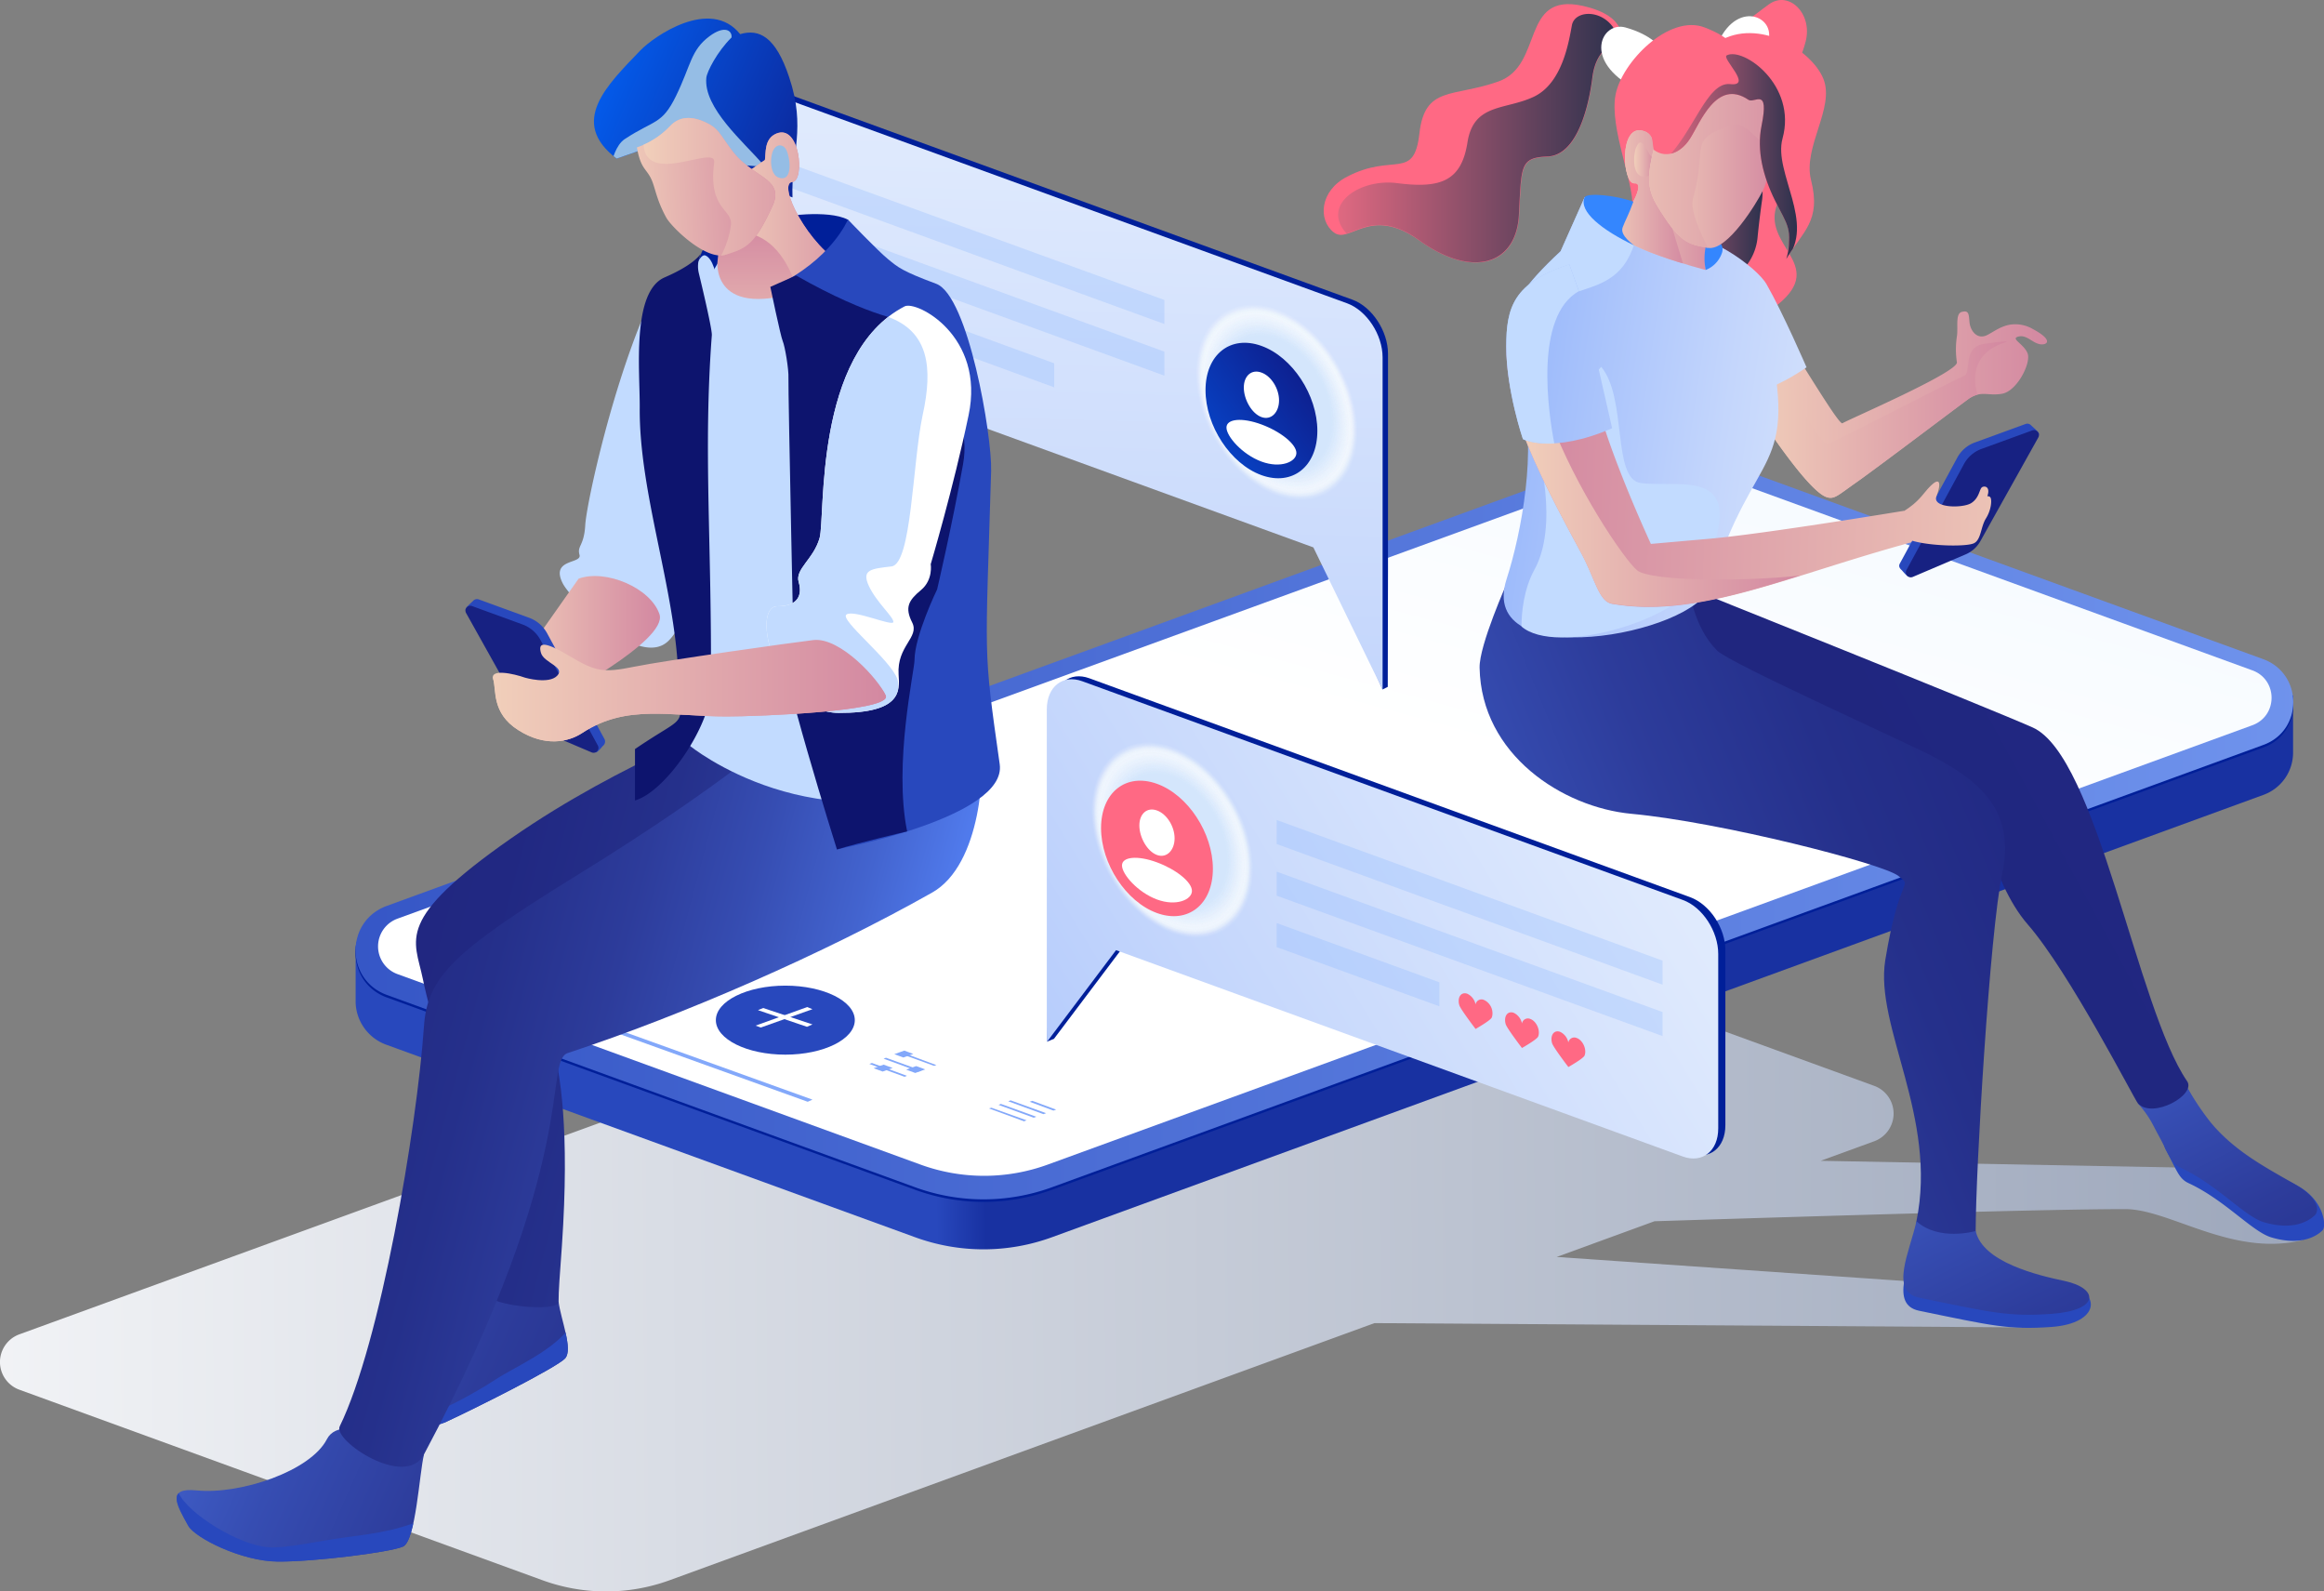 <svg xmlns="http://www.w3.org/2000/svg" xmlns:xlink="http://www.w3.org/1999/xlink" viewBox="0 0 976.77 668.69"><rect x="0" y="0" width="976.77" height="668.69" fill="#808080" stroke="none"/><defs><style>.cls-1{fill:none;}.cls-2{fill:url(#linear-gradient);}.cls-3{fill:url(#linear-gradient-2);}.cls-4{fill:#001f99;}.cls-5{fill:url(#linear-gradient-3);}.cls-6{fill:url(#linear-gradient-4);}.cls-7{fill:#83a8fa;}.cls-8{fill:#2848bd;}.cls-61,.cls-9{fill:#fff;}.cls-10{fill:url(#linear-gradient-5);}.cls-11{fill:url(#linear-gradient-6);}.cls-12{fill:url(#linear-gradient-7);}.cls-13{fill:url(#linear-gradient-8);}.cls-14{fill:url(#linear-gradient-9);}.cls-15{fill:#72abfe;opacity:0.22;}.cls-100,.cls-101,.cls-102,.cls-103,.cls-104,.cls-15,.cls-62,.cls-63,.cls-64,.cls-65,.cls-66,.cls-67,.cls-68,.cls-69,.cls-70,.cls-71,.cls-72,.cls-73,.cls-74,.cls-75,.cls-76,.cls-77,.cls-78,.cls-79,.cls-80,.cls-81,.cls-82,.cls-83,.cls-84,.cls-85,.cls-86,.cls-87,.cls-88,.cls-89,.cls-90,.cls-91,.cls-92,.cls-93,.cls-94,.cls-95,.cls-96,.cls-97,.cls-98,.cls-99{isolation:isolate;}.cls-16{fill:#ff6984;}.cls-17{fill:url(#linear-gradient-10);}.cls-18{fill:url(#linear-gradient-11);}.cls-19{fill:url(#linear-gradient-12);}.cls-20{fill:url(#linear-gradient-13);}.cls-21{fill:url(#linear-gradient-14);}.cls-22{fill:url(#linear-gradient-15);}.cls-23{fill:#c2dbff;}.cls-24{fill:url(#linear-gradient-16);}.cls-25{clip-path:url(#clip-path);}.cls-26{fill:url(#linear-gradient-17);}.cls-27{fill:#3486fe;}.cls-28{fill:url(#linear-gradient-18);}.cls-29{fill:url(#linear-gradient-19);}.cls-30{clip-path:url(#clip-path-2);}.cls-31{fill:url(#linear-gradient-20);}.cls-32{clip-path:url(#clip-path-3);}.cls-33{fill:url(#linear-gradient-21);}.cls-34{fill:url(#linear-gradient-22);}.cls-35{fill:url(#linear-gradient-23);}.cls-36{fill:url(#linear-gradient-24);}.cls-37{fill:#172182;}.cls-38{fill:url(#linear-gradient-25);}.cls-39{fill:url(#linear-gradient-26);}.cls-40{clip-path:url(#clip-path-4);}.cls-41{fill:url(#linear-gradient-27);}.cls-42{clip-path:url(#clip-path-5);}.cls-43{fill:url(#linear-gradient-28);}.cls-44{fill:url(#linear-gradient-29);}.cls-45{clip-path:url(#clip-path-6);}.cls-46{fill:#95bde5;}.cls-47{fill:url(#linear-gradient-30);}.cls-48{clip-path:url(#clip-path-7);}.cls-49{fill:url(#linear-gradient-31);}.cls-50{clip-path:url(#clip-path-8);}.cls-51{fill:url(#linear-gradient-32);}.cls-52{fill:url(#linear-gradient-33);}.cls-53{clip-path:url(#clip-path-9);}.cls-54{fill:url(#linear-gradient-34);}.cls-55{fill:#0d146e;}.cls-56{clip-path:url(#clip-path-10);}.cls-57{fill:url(#linear-gradient-35);}.cls-58{fill:url(#linear-gradient-37);}.cls-59{fill:url(#linear-gradient-38);}.cls-60{fill:url(#linear-gradient-39);}.cls-61{fill-opacity:0;}.cls-62{fill:#fefeff;opacity:0.02;}.cls-63{fill:#fdfeff;opacity:0.05;}.cls-64{fill:#fcfdff;opacity:0.07;}.cls-65{fill:#fbfdff;opacity:0.09;}.cls-66{fill:#fafcff;opacity:0.11;}.cls-67{fill:#f9fcff;opacity:0.14;}.cls-68{fill:#f8fbff;opacity:0.16;}.cls-69{fill:#f7fafe;opacity:0.18;}.cls-70{fill:#f6fafe;opacity:0.2;}.cls-71{fill:#f5f9fe;opacity:0.23;}.cls-72{fill:#f4f9fe;opacity:0.25;}.cls-73{fill:#f3f8fe;opacity:0.27;}.cls-74{fill:#f2f8fe;opacity:0.3;}.cls-75{fill:#f1f7fe;opacity:0.32;}.cls-76{fill:#f0f6fe;opacity:0.34;}.cls-77{fill:#eff6fe;opacity:0.36;}.cls-78{fill:#eef5fe;opacity:0.39;}.cls-79{fill:#edf5fe;opacity:0.41;}.cls-80{fill:#ecf4fe;opacity:0.43;}.cls-81{fill:#ebf4fe;opacity:0.45;}.cls-82,.cls-83{fill:#eaf3fe;}.cls-82{opacity:0.48;}.cls-83{opacity:0.5;}.cls-84{fill:#e9f2fd;opacity:0.52;}.cls-85{fill:#e8f1fd;opacity:0.55;}.cls-86{fill:#e7f1fd;opacity:0.57;}.cls-87{fill:#e6f0fd;opacity:0.59;}.cls-88{fill:#e5f0fd;opacity:0.61;}.cls-89{fill:#e4effd;opacity:0.64;}.cls-90{fill:#e3effd;opacity:0.66;}.cls-91{fill:#e2eefd;opacity:0.68;}.cls-92{fill:#e1edfd;opacity:0.7;}.cls-93{fill:#e0edfd;opacity:0.73;}.cls-94{fill:#dfecfd;opacity:0.75;}.cls-95{fill:#deecfd;opacity:0.77;}.cls-96{fill:#ddebfd;opacity:0.8;}.cls-97{fill:#dcebfd;opacity:0.82;}.cls-98{fill:#dbeafc;opacity:0.84;}.cls-99{fill:#dae9fc;opacity:0.86;}.cls-100{fill:#d9e9fc;opacity:0.89;}.cls-101{fill:#d8e8fc;opacity:0.91;}.cls-102{fill:#d7e8fc;opacity:0.93;}.cls-103{fill:#d6e7fc;opacity:0.95;}.cls-104{fill:#d5e7fc;opacity:0.98;}.cls-105{fill:#d4e6fc;}.cls-106{fill:url(#linear-gradient-40);}</style><linearGradient id="linear-gradient" x1="-162.63" y1="-30.28" x2="1284.63" y2="-21.32" gradientTransform="matrix(1, 0, 0, -1, 0, 493.27)" gradientUnits="userSpaceOnUse"><stop offset="0" stop-color="#fff"/><stop offset="1" stop-color="#828fa9"/></linearGradient><linearGradient id="linear-gradient-2" x1="422.01" y1="123.43" x2="391.87" y2="123.06" gradientTransform="matrix(1, 0, 0, -1, 0, 493.27)" gradientUnits="userSpaceOnUse"><stop offset="0.31" stop-color="#1831a1"/><stop offset="1" stop-color="#2848bd"/></linearGradient><linearGradient id="linear-gradient-3" x1="1253.54" y1="146.98" x2="-47.47" y2="145.3" gradientTransform="matrix(1, 0, 0, -1, 0, 493.27)" gradientUnits="userSpaceOnUse"><stop offset="0" stop-color="#83a8fa"/><stop offset="1" stop-color="#2848bd"/></linearGradient><linearGradient id="linear-gradient-4" x1="568.44" y1="190.64" x2="602.77" y2="317.06" gradientTransform="matrix(1, 0, 0, -1, 0, 493.27)" gradientUnits="userSpaceOnUse"><stop offset="0" stop-color="#fff"/><stop offset="1" stop-color="#f7fbff"/></linearGradient><linearGradient id="linear-gradient-5" x1="1035.9" y1="-190.63" x2="879.63" y2="120.81" gradientTransform="matrix(1, 0, 0, -1, 0, 493.27)" gradientUnits="userSpaceOnUse"><stop offset="0" stop-color="#20267f"/><stop offset="0.24" stop-color="#212882"/><stop offset="0.42" stop-color="#25308b"/><stop offset="0.57" stop-color="#2d3c9b"/><stop offset="0.71" stop-color="#364db2"/><stop offset="0.85" stop-color="#4364cf"/><stop offset="0.98" stop-color="#537ff2"/><stop offset="1" stop-color="#5684f9"/></linearGradient><linearGradient id="linear-gradient-6" x1="804.68" y1="134.26" x2="1206.54" y2="351.93" xlink:href="#linear-gradient-5"/><linearGradient id="linear-gradient-7" x1="961.79" y1="205.68" x2="537.33" y2="32.38" xlink:href="#linear-gradient-5"/><linearGradient id="linear-gradient-8" x1="935.56" y1="-240.98" x2="779.28" y2="70.46" xlink:href="#linear-gradient-5"/><linearGradient id="linear-gradient-9" x1="446.29" y1="552" x2="425.59" y2="-193.04" gradientTransform="matrix(1, 0, 0, -1, 0, 493.27)" gradientUnits="userSpaceOnUse"><stop offset="0" stop-color="#e8f0fd"/><stop offset="0.17" stop-color="#dee9fd"/><stop offset="0.46" stop-color="#c4d6fc"/><stop offset="0.83" stop-color="#99b8fb"/><stop offset="1" stop-color="#83a8fa"/></linearGradient><linearGradient id="linear-gradient-10" x1="562.41" y1="435.25" x2="680.21" y2="435.25" gradientTransform="matrix(1, 0, 0, -1, 0, 493.27)" gradientUnits="userSpaceOnUse"><stop offset="0" stop-color="#df6981"/><stop offset="1" stop-color="#2c314d"/></linearGradient><linearGradient id="linear-gradient-11" x1="731.48" y1="332.02" x2="860.37" y2="332.02" gradientTransform="matrix(1, 0, 0, -1, 0, 493.27)" gradientUnits="userSpaceOnUse"><stop offset="0" stop-color="#f1cfba"/><stop offset="1" stop-color="#d388a1"/></linearGradient><linearGradient id="linear-gradient-12" x1="688.02" y1="430.14" x2="740.86" y2="430.14" xlink:href="#linear-gradient-10"/><linearGradient id="linear-gradient-13" x1="735.38" y1="316.95" x2="843.37" y2="316.95" xlink:href="#linear-gradient-11"/><linearGradient id="linear-gradient-14" x1="843.61" y1="341.89" x2="599.7" y2="377.61" xlink:href="#linear-gradient-9"/><linearGradient id="linear-gradient-15" x1="836.34" y1="292.26" x2="592.43" y2="327.98" xlink:href="#linear-gradient-9"/><linearGradient id="linear-gradient-16" x1="679.39" y1="409.19" x2="722.43" y2="409.19" xlink:href="#linear-gradient-11"/><clipPath id="clip-path"><path class="cls-1" d="M697,73.34c0-10-1.7-9.3-1.7-9.3-.9-2.8.41-7.7-4.8-9.1-10.2-2.8-8.6,22.4-3.6,22.1,6.4-.5-7.4,19-7.4,19-2.1,7.2,37.4,17.4,37.4,17.4-1.5-10.4,4.1-22.2,5.5-29.7C723.58,78,706.27,72.54,697,73.34Z"/></clipPath><linearGradient id="linear-gradient-17" x1="674.39" y1="416.44" x2="708.92" y2="416.44" xlink:href="#linear-gradient-11"/><linearGradient id="linear-gradient-18" x1="686.81" y1="426.22" x2="695.97" y2="426.22" xlink:href="#linear-gradient-11"/><linearGradient id="linear-gradient-19" x1="693.11" y1="427" x2="747.07" y2="427" xlink:href="#linear-gradient-11"/><clipPath id="clip-path-2"><path class="cls-1" d="M699.18,44.74c-4.41,22.2-9.5,30.2-2.91,41.3,9.7,16.2,13.2,16.6,21.6,18.1,8.2,1.5,20.7-19.3,22.81-23.6,3.5-6.8.69-7.4,2.5-14.7,1.09-4.7,2.4-4.8,3.69-14.1C750.37,27.14,704.58,17.54,699.18,44.74Z"/></clipPath><linearGradient id="linear-gradient-20" x1="666.54" y1="434.58" x2="762.18" y2="434.58" xlink:href="#linear-gradient-11"/><clipPath id="clip-path-3"><path class="cls-1" d="M695.08,62.94c4.6,3.5,10.8,2,15.1-4.5s11.19-25.7,24.69-16.5c2.5,1.7,8.9-5.8,5.5,10.9-2.1,10.3.6,21.2,5.7,31.5s7.7,11.8,4.5,24.8c7.1-12,15-16.1,10.6-33.5-3.5-13.9,10.1-30.3,5.2-42.5s-27.4-25.8-44-15.7c0,0-9.3-3.9-18,5.7C690,39.24,695.08,62.94,695.08,62.94Z"/></clipPath><linearGradient id="linear-gradient-21" x1="699.68" y1="427.33" x2="755.33" y2="427.33" xlink:href="#linear-gradient-10"/><linearGradient id="linear-gradient-22" x1="880.78" y1="301.27" x2="642.27" y2="310.2" xlink:href="#linear-gradient-11"/><linearGradient id="linear-gradient-23" x1="639.58" y1="277.5" x2="756.58" y2="277.5" xlink:href="#linear-gradient-11"/><linearGradient id="linear-gradient-24" x1="840" y1="317.27" x2="596.09" y2="352.99" xlink:href="#linear-gradient-9"/><linearGradient id="linear-gradient-25" x1="879.8" y1="275.14" x2="641.29" y2="284.07" xlink:href="#linear-gradient-11"/><linearGradient id="linear-gradient-26" x1="403.32" y1="-256.39" x2="-3" y2="-75.55" xlink:href="#linear-gradient-5"/><clipPath id="clip-path-4"><path class="cls-1" d="M178.18,611.24c-1.91,7.7-3.41,36.2-8.8,38.6s-37.3,6.4-52.6,6.3-34.9-10-37.7-15.1c-5-9-9.1-16.1,3.6-14.8,18.5,1.8,47.9-8.2,54.7-21.5S178.18,611.24,178.18,611.24Z"/></clipPath><linearGradient id="linear-gradient-27" x1="435.05" y1="-185.09" x2="28.73" y2="-4.26" xlink:href="#linear-gradient-5"/><clipPath id="clip-path-5"><path class="cls-1" d="M234.77,547c.91,7.2,6.1,19.9,2.8,23.7s-38.9,21.6-50,26.7-30.5.2-33.8-2.2,5-10,16.91-18.2,25.7-17.2,26.9-30.8S234.77,547,234.77,547Z"/></clipPath><linearGradient id="linear-gradient-28" x1="129.59" y1="120.79" x2="449.41" y2="35.39" xlink:href="#linear-gradient-5"/><linearGradient id="linear-gradient-29" x1="65.76" y1="93.98" x2="385.57" y2="8.58" xlink:href="#linear-gradient-5"/><clipPath id="clip-path-6"><path class="cls-1" d="M286,97.94c8.4,7.8,8,10.3,7.59,16.5s17.6,15.6,31.5,6.1c7.41-5,7.7-12.6,3.6-18.7s-15.9-21.6-15.9-21.6Z"/></clipPath><linearGradient id="linear-gradient-30" x1="1585.63" y1="-459.63" x2="1723.31" y2="-375.07" gradientTransform="translate(1884.08 -608.94) rotate(171.47)" gradientUnits="userSpaceOnUse"><stop offset="0.04" stop-color="#0f1782"/><stop offset="0.12" stop-color="#0f1782"/><stop offset="1" stop-color="#0168ff"/></linearGradient><clipPath id="clip-path-7"><path class="cls-1" d="M259.18,66.64c-20.41-15.4-3.8-31.1,10-45.5,5.5-5.7,29.3-22.5,41.9-6.8,7.9-2.3,14.9.9,20.6,18.1,7.2,21.5.8,31.9,1.4,50.5l-61-20.8Z"/></clipPath><linearGradient id="linear-gradient-31" x1="325.94" y1="330.79" x2="326.31" y2="400" xlink:href="#linear-gradient-11"/><clipPath id="clip-path-8"><path class="cls-1" d="M311.68,74.14c7-5.1,9.8-6.9,9.8-6.9.5-2.8-.41-8.9,4.79-11.1,10.1-4.2,12,19.9,6.8,20.3-6.7.5,6.7,27.3,22,35.1,9.5,4.8-33.9,20-44.9,18.1-19.2-3.3.2-32.2-12.8-41.3C292.68,85,302.07,74.84,311.68,74.14Z"/></clipPath><linearGradient id="linear-gradient-32" x1="302.55" y1="403.99" x2="371.34" y2="403.99" xlink:href="#linear-gradient-11"/><linearGradient id="linear-gradient-33" x1="260.93" y1="412.99" x2="325.67" y2="416.34" xlink:href="#linear-gradient-11"/><clipPath id="clip-path-9"><path class="cls-1" d="M308.18,63.94c8.5,10.8,21.7,11.1,16.5,22.6-7.7,16.9-11.3,17.8-19.7,20.5-8.21,2.6-22.8-11.6-25-15.7-4.41-8.1-4.6-13-6.5-16.6-2.1-4.1-4.21-4-5.8-12.8a34.72,34.72,0,0,0,14-9c3.8-4,8.8-4.3,14.7-1.6S302.18,56.14,308.18,63.94Z"/></clipPath><linearGradient id="linear-gradient-34" x1="270.42" y1="415.69" x2="356.17" y2="415.69" xlink:href="#linear-gradient-11"/><clipPath id="clip-path-10"><path class="cls-1" d="M380.18,128.74c-38.3,19.9-33.2,88.4-35.7,97.3s-10.41,13.1-8.8,18.5-.2,10.2-8.91,10.2c-11.59,0-.7,44.7,25.71,44.8s25.7-9.2,25.2-16.1c-.8-12.1,8.9-15.6,5.7-21.9s-1.5-9.3,3.7-13.6,4.1-10.9,4.1-10.9,9.5-31.9,15.9-62.5C414.18,141.14,385.18,126.14,380.18,128.74Z"/></clipPath><linearGradient id="linear-gradient-35" x1="210.88" y1="225.13" x2="277.38" y2="225.13" xlink:href="#linear-gradient-11"/><linearGradient id="linear-gradient-37" x1="207.14" y1="203.09" x2="372.38" y2="203.09" xlink:href="#linear-gradient-11"/><linearGradient id="linear-gradient-38" x1="207.14" y1="199.31" x2="372.38" y2="199.31" xlink:href="#linear-gradient-11"/><linearGradient id="linear-gradient-39" x1="752.36" y1="212.44" x2="237.05" y2="-104.2" xlink:href="#linear-gradient-9"/><linearGradient id="linear-gradient-40" x1="570.24" y1="349.26" x2="468.58" y2="277.01" gradientTransform="matrix(1, 0, 0, -1, 0, 493.27)" xlink:href="#linear-gradient-30"/></defs><g id="Layer_2" data-name="Layer 2"><g id="Layer_1-2" data-name="Layer 1"><path class="cls-2" d="M930,490.84l-164.8-3.1,22.5-8.2a12.39,12.39,0,0,0,0-23.3l-220-80.1a78.12,78.12,0,0,0-53.1,0L8.18,560.64a12.38,12.38,0,0,0,0,23.3l220,80.1a78.09,78.09,0,0,0,53.09,0l296.41-108.1,272.09,1.8-1.9-16.2-193.6-13.4,41.1-15c63.5-2,163.5-5.1,197.81-5.1,18.59,0,44.3,19.7,73.4,13.3C978.27,518.84,930,490.84,930,490.84Z"/><path class="cls-3" d="M727.47,216.54a83.87,83.87,0,0,0-57.6,0l-487.5,177.9-32.9,2.8v23.1h0v1h0a19.53,19.53,0,0,0,13.1,17.7l222,80.8a83.87,83.87,0,0,0,57.6,0l509-185.8a18.88,18.88,0,0,0,12.6-17.5h0v-24.4l-23,2Z"/><path class="cls-4" d="M951.18,278l-223.71-81.4a83.87,83.87,0,0,0-57.6,0l-507.3,185.1c-17.5,6.4-17.5,31,0,37.4l222,80.8a83.87,83.87,0,0,0,57.6,0l509-185.8C968.08,308.14,968.08,284.24,951.18,278Z"/><path class="cls-5" d="M951.18,276.94l-223.6-81.4a83.87,83.87,0,0,0-57.6,0L162.57,380.64c-17.5,6.4-17.5,31,0,37.4l222,80.8a83.87,83.87,0,0,0,57.6,0l509-185.8C968.08,307,968.08,283.14,951.18,276.94Z"/><path class="cls-6" d="M946.58,281.64l-220-80.1a78.12,78.12,0,0,0-53.1,0L167.07,386a12.39,12.39,0,0,0,0,23.3l220,80.1a78.12,78.12,0,0,0,53.1,0l506.3-184.6C957.47,300.94,957.47,285.54,946.58,281.64Z"/><path class="cls-7" d="M226,390.64l6.4,2.3,7-2.6L233,388Zm6.5,1.6-4.5-1.6,4.9-1.8,4.5,1.6Z"/><path class="cls-7" d="M234.27,393.64l6.41,2.3,7-2.6-6.41-2.3Zm6.5,1.6-4.5-1.6,4.91-1.8,4.5,1.6Z"/><path class="cls-7" d="M283.37,411.64l6.4,2.3,7-2.6-6.4-2.3Zm6.5,1.6-4.5-1.6,4.9-1.8,4.5,1.6Z"/><path class="cls-7" d="M267.27,411.84l6.41,2.3,7-2.6-6.41-2.3Zm6.5,1.6-4.5-1.6,4.91-1.8,4.5,1.6Z"/><path class="cls-7" d="M217,393.94l6.4,2.3,7-2.6-6.4-2.3Zm6.5,1.6-4.5-1.6,4.9-1.8,4.5,1.6Z"/><path class="cls-7" d="M225.27,396.94l6.41,2.3,7-2.6-6.41-2.3Zm6.5,1.6-4.5-1.6,4.91-1.8,4.5,1.6Z"/><path class="cls-7" d="M278.87,407.74l5,1.8a17.76,17.76,0,0,0-7.4.9l1,.4a16.45,16.45,0,0,1,9.3-.2l1-.4-7.8-2.9Z"/><polygon class="cls-7" points="276.38 407.64 279.18 408.64 282.38 407.54 279.48 406.44 276.38 407.64"/><path class="cls-7" d="M275.37,407.64l3.8,1.4,4.2-1.5-3.8-1.4Zm3.9.6-1.9-.7,2.1-.8,1.9.7Z"/><polygon class="cls-7" points="376.88 442.94 379.77 443.94 382.88 442.84 380.07 441.84 376.88 442.94"/><path class="cls-7" d="M375.87,442.94l3.8,1.4,4.2-1.5-3.8-1.4Zm3.9.7-1.9-.7,2.1-.8,1.9.7Z"/><polygon class="cls-7" points="380.18 443.34 392.57 447.84 393.57 447.54 381.18 442.94 380.18 443.34"/><polygon class="cls-7" points="381.88 449.34 384.77 450.44 387.88 449.24 384.98 448.24 381.88 449.34"/><path class="cls-7" d="M380.87,449.44l3.8,1.4,4.2-1.5-3.8-1.4Zm3.9.6-1.9-.7,2.1-.8,1.9.7Z"/><polygon class="cls-7" points="371.38 444.84 386.18 450.24 387.27 449.84 372.38 444.44 371.38 444.84"/><polygon class="cls-7" points="368.18 448.84 370.98 449.84 374.18 448.74 371.27 447.74 368.18 448.84"/><path class="cls-7" d="M367.18,448.84l3.8,1.4,4.2-1.5-3.8-1.4Zm3.89.7-1.9-.7,2.1-.8,1.9.7Z"/><polygon class="cls-7" points="365.38 447.04 380.18 452.44 381.18 452.04 366.48 446.64 365.38 447.04"/><polygon class="cls-7" points="432.77 462.94 442.77 466.64 443.88 466.24 433.88 462.54 432.77 462.94"/><polygon class="cls-7" points="423.77 462.74 438.57 468.14 439.68 467.74 424.77 462.34 423.77 462.74"/><polygon class="cls-7" points="419.68 464.24 434.48 469.64 435.57 469.24 420.68 463.84 419.68 464.24"/><polygon class="cls-7" points="415.68 465.74 430.38 471.14 431.48 470.74 416.68 465.44 415.68 465.74"/><path class="cls-8" d="M330.07,414.14c-16.09,0-29.2,6.5-29.2,14.5s13.1,14.5,29.2,14.5,29.2-6.5,29.2-14.5S346.18,414.14,330.07,414.14Z"/><polygon class="cls-9" points="317.57 430.94 319.77 431.74 341.48 424.04 339.27 423.14 317.57 430.94"/><polygon class="cls-9" points="318.57 424.44 339.18 431.44 341.48 430.44 320.77 423.54 318.57 424.44"/><polygon class="cls-7" points="260.27 434.44 339.48 462.94 341.48 462.04 262.27 433.54 260.27 434.44"/><path class="cls-4" d="M568.47,125.94,316.07,34c-8.2-3-14.9,2.3-14.9,11.8v73.3c0,9.5,6.7,19.7,14.9,22.7l238.2,86.7,26.8,61.2,2.2-1.1.1-49.5v-90.5C583.37,139.14,576.68,128.94,568.47,125.94Z"/><path class="cls-8" d="M966.37,498.64c-11.6-6.7-23.69-8.3-33.9-20.7a113.28,113.28,0,0,1-12.6-19.9l-15.5,6.9c5.2,5.9,3.7,14.1,6,18.4,4.7,8.7,5.4,11.9,9.5,13.8,15.31,7.1,26.7,20.4,34.81,22.8,13.5,4,19.9-1.4,21.5-3S977,504.84,966.37,498.64Z"/><path class="cls-10" d="M964.47,497.54c-11.6-6.7-25.1-13.6-35.3-25.9a113.28,113.28,0,0,1-12.6-19.9l-18,11.9c5.2,5.9,6.2,9,8.6,13.3,4.7,8.7,5.4,11.9,9.5,13.8,15.3,7.1,26.7,20.4,34.8,22.8,13.5,4,19.9-1.4,21.5-3S975.18,503.74,964.47,497.54Z"/><path id="SVGID" class="cls-11" d="M852.27,388.44c17.6,20.2,44.91,73.7,46.31,75.2,6.3,6.6,24.5-3.6,20.69-9.3-21.19-30.7-37.69-136.6-65-148.7-19.4-8.6-144.19-58.5-144.19-58.5l-19.5,45.1,140.3,42.3C830.87,334.44,836.08,369.84,852.27,388.44Z"/><path id="SVGID-2" data-name="SVGID" class="cls-12" d="M621.87,280.54c.7,36.6,34.9,58.7,63.81,61.4,37.69,3.5,105.9,21,112.19,26.1s.5-1.3-5.5,35.4c-4.5,27.9,22.1,66,13.1,109.7-1.7,8.5,24.9,8.5,24.9,4.1,0-25.2,5.9-125.6,11.2-150.5,5.5-26.1-9.5-38.6-29.2-48.9-11.19-5.9-85.3-39.1-90.69-44.5-10.2-10.2-11.7-26.2-11.7-26.2l-76.5-2.5C633.58,244.54,621.68,271,621.87,280.54Z"/><path class="cls-8" d="M868.87,539.84c-11.4-2.4-35.6-4-38.5-17.1-.3.1-15.5,4.4-24.9-4.1-2.8,12.8-11.4,29.5,1.1,32.1,30.6,6.3,37.7,8.1,55.8,6.8C882.68,556,883.27,542.94,868.87,539.84Z"/><path class="cls-13" d="M867.77,538.24c-11.4-2.4-34.5-7.9-37.4-21-.3.1-15.5,4.4-24.9-4.1-2.8,12.8-11.4,29.5,1.1,32.1,30.6,6.3,37.7,8.1,55.8,6.8C882.68,550.54,882.08,541.34,867.77,538.24Z"/><path class="cls-14" d="M566.18,127.44,313.77,35.54c-8.2-3-14.9,2.3-14.9,11.8v73.3c0,9.5,6.7,19.7,14.9,22.7L552,230l29.1,59.8V150.14C581.08,140.54,574.37,130.44,566.18,127.44Z"/><polygon class="cls-15" points="327.07 77.04 489.38 136.14 489.38 126.04 327.07 66.94 327.07 77.04"/><polygon class="cls-15" points="327.07 98.74 489.38 157.84 489.38 147.74 327.07 88.64 327.07 98.74"/><polygon class="cls-15" points="327.07 120.44 443.07 162.74 443.07 152.64 327.07 110.34 327.07 120.44"/><path class="cls-16" d="M665.08,2.44c-26.2-5.7-16.1,25-35.31,31.8s-30.9,1.7-33.19,21.8-10.9,8-30.4,18.2c-11.5,5.9-12.31,18.2-5.6,23.4s15.19-11.6,36,3.4c22.4,16.2,40.8,10.2,41.9-10.6s.4-24.1,12.1-24.6,17-18.9,18.8-33.3,11.9-14.8,11.9-14.8S685.08,6.84,665.08,2.44Z"/><path class="cls-17" d="M660.68,10.54c-1.31,7-4,24.4-16,30.1s-25.31,2.6-27.91,19.2-11.69,19.4-29.69,17.1c-15.5-2-32.1,9.1-21.1,21.2,6.2-1.8,14.9-8.5,30.5,2.8,22.4,16.2,40.8,10.2,41.9-10.6s.4-24.1,12.1-24.6,17-18.9,18.8-33.3c1.5-11.5,8.2-14.1,10.9-14.6a5.81,5.81,0,0,0-.2-2.4C676,3.74,662.08,3.54,660.68,10.54Z"/><path class="cls-16" d="M743.58,1.74c-6.81,4.8-15.2,13.1-39.1,21.5-25.7,9-17,30-2.9,41.1s17,12.2,9.9,21.3,2.7,22.2,11.8,30.7,3,16.3,3,16.3,5.3,8.3,21.1-4.8c20.7-17-7.6-24.6-.3-42.4s18.3-24.3,5.5-35.9,1.19-12.2,6.3-32C762,5.94,752-4.16,743.58,1.74Z"/><path class="cls-18" d="M854.37,138.24a14.59,14.59,0,0,0-9.69-1.8c-4,.7-7.1,3.2-9.6,4.4-4.2,2-7-2-7.31-5.5s-.3-5-3.19-4.3-1.5,6.6-2.1,10.3a36.15,36.15,0,0,0,0,10.9c.5,4.2-46.2,24.3-48.1,25.6s-29.9-47.5-42.9-64.5l5,57.2s22.4,35.3,31.1,38.3c3.3,1.2,4.9-.8,12.5-6.1s42-31.3,46.8-34.8c5.8-4.2,8.3-1.4,14.6-2.5s12.3-13,10.7-17-7.31-6.1-3.91-7,5.6,2.3,8.7,3.1S863.77,143.24,854.37,138.24Z"/><path class="cls-19" d="M735.37,7.84c-6.3,4.5-15.3,9.9-30.9,15.4-25.7,9-17,30-2.9,41.1s17,12.2,9.9,21.3,2.7,22.2,11.8,30.7a17.6,17.6,0,0,1,2,2.1,22.77,22.77,0,0,0,13.41-18.5c.5-5.2,1.19-10.8,1.9-15.8C742.58,70.84,729,39.54,735.37,7.84Z"/><path class="cls-20" d="M833.68,144.54c-8.91,1.4-5,12.2-8.2,13.4s-53,27-56.6,28.3-9.6-11.8-20.3-30.2l-13.2,1.2,1.2,13.3s22.4,35.3,31.1,38.3c3.3,1.2,4.9-.8,12.5-6.1s42-31.3,46.8-34.8a11,11,0,0,1,4.2-2.1s-6.2-16.3,11.4-21.9C846,142.84,837.58,143.94,833.68,144.54Z"/><path class="cls-21" d="M707.77,100.74c-6,3.8-1.8,12.5,1.31,28.4,3.5,18.1,14.3,36.8,14.3,36.8s13.1,4.1,35.9-11.6c0,0-9.9-22.9-16.8-34.9C738.18,111.84,715.08,96,707.77,100.74Z"/><path class="cls-9" d="M683.18,11.54c-9.91-2.8-18.6,14,4.5,25.9l10.4-17.2C698.08,20.34,694.68,14.74,683.18,11.54Z"/><path class="cls-9" d="M719.58,25.74l19.19,5.8s4.5-4.8,4.81-16.7C743.77,4.64,725.37.34,719.58,25.74Z"/><path class="cls-16" d="M716.47,11.54c-14.9-5.8-35,14.6-37.5,28.5s7.9,37,7.1,47l39.2-58.4S738.77,20.14,716.47,11.54Z"/><path id="SVGID-3" data-name="SVGID" class="cls-22" d="M666,82.94c17.3,9.2,51,30.5,51,30.5l7-8.2c14.6,8.2,14.6,15.3,18.6,32.9,14.1,62.6-5.2,47.7-23.7,108-6.4,20.8-98.5,37.2-85.69-2.8,6.3-19.5,12.9-55,6.3-78s-14.3-31.4,16.4-59.8Z"/><path class="cls-23" d="M666,82.94l-10.1,22.7c-30.69,28.4-23,36.8-16.4,59.8s2.9-19.1,11.2-33.9,31.4-4.4,37.4-33.8l-.7-2.4C679.68,90.64,671.87,86,666,82.94Z"/><path id="SVGID-4" data-name="SVGID" class="cls-24" d="M697,73.34c0-10-1.7-9.3-1.7-9.3-.9-2.8.41-7.7-4.8-9.1-10.2-2.8-8.6,22.4-3.6,22.1,6.4-.5-7.4,19-7.4,19-2.1,7.2,37.4,17.4,37.4,17.4-1.5-10.4,4.1-22.2,5.5-29.7C723.58,78,706.27,72.54,697,73.34Z"/><g class="cls-25"><path class="cls-26" d="M693.18,37.54c-45.81,77.2,5.5,76.7,15.8,78.6l-8-26.5Z"/></g><path class="cls-27" d="M718,99.94a24.28,24.28,0,0,0-1.1,13.5,11.81,11.81,0,0,0,6.7-6.8C725.77,101.24,718.18,99,718,99.94Z"/><path class="cls-28" d="M687.68,61.94c-1.31,2.9-2,13.6,4.4,12.2,7.9-1.8,1.3-9.2,1.3-9.2C690,58.44,689,59,687.68,61.94Z"/><path id="SVGID-5" data-name="SVGID" class="cls-29" d="M699.18,44.74c-4.41,22.2-9.5,30.2-2.91,41.3,9.7,16.2,13.2,16.6,21.6,18.1,8.2,1.5,20.7-19.3,22.81-23.6,3.5-6.8.69-7.4,2.5-14.7,1.09-4.7,2.4-4.8,3.69-14.1C750.37,27.14,704.58,17.54,699.18,44.74Z"/><g class="cls-30"><path class="cls-31" d="M695.08,17.44v45.5c-5.9,4.2-34.81-2.2-27.31,7.3,25.2,32,53.5,40.6,50.1,33.9-6.3-12.4-7.19-17.8-6.19-21.2,6.19-22-2.91-24.2,16.8-30.6,6-1.9,15.4,14,21.7,13.9,4.69,0,12-14.3,12-14.3l-15.1-40.8Z"/></g><path id="SVGID-6" data-name="SVGID" class="cls-16" d="M695.08,62.94c4.6,3.5,10.8,2,15.1-4.5s11.19-25.7,24.69-16.5c2.5,1.7,8.9-5.8,5.5,10.9-2.1,10.3.6,21.2,5.7,31.5s7.7,11.8,4.5,24.8c7.1-12,15-16.1,10.6-33.5-3.5-13.9,10.1-30.3,5.2-42.5s-27.4-25.8-44-15.7c0,0-9.3-3.9-18,5.7C690,39.24,695.08,62.94,695.08,62.94Z"/><g class="cls-32"><path class="cls-33" d="M749.18,58.24c6.19-22.5-16.5-38.5-23.41-35-2.4,1.2,11.2,13.2,1.41,12.1s-15.41,20.5-27.5,32L745.77,90s9.41,4.6,4.91,19.1C763.37,94,745.27,72.54,749.18,58.24Z"/></g><path class="cls-27" d="M682,95.54c1.1-3,2.5-5.2,4.5-10.8-7.4-2.7-19.6-3.9-20.5-1.8-2.6,5.9,7.4,13.8,20.9,20.2C686.77,103,680.68,99,682,95.54Z"/><path class="cls-23" d="M641.47,176.64c.3,1.3.9,2,1.8,2.2C641.87,174.94,641,173.64,641.47,176.64Z"/><path class="cls-23" d="M689.58,202.94c-12.1-1.7-5.6-35.7-16.6-48.8,0,0-22.7,26.2-29.6,24.7,4,10.9,11.7,42.2,1.5,60.6-4.4,8-5.4,17.8-5.4,23.8,14.5,12.6,67-2.7,75.5-20.9C737.27,194.44,706.58,205.34,689.58,202.94Z"/><path class="cls-34" d="M718.77,226.34l-24.9,2.2s-15.19-32.7-21.8-56.2-14.7-58.8-14.7-58.8c-24.69,11.1-27.9,27-21.1,56.1,4.31,18.2,18.31,44.2,28.31,62.7,6,11.1,7.4,20.5,13.1,21.4,36.59,6.3,74.19-12,126.9-26.2a22.28,22.28,0,0,0-4.4-12.9C800.08,214.64,741.58,224.34,718.77,226.34Z"/><path class="cls-35" d="M688.08,239.64c-5.5-4.6-25.81-34.6-36.4-63l-12.1,4c6.1,16.7,16.8,36.6,24.9,51.6,6,11.1,7.4,20.5,13.1,21.4,24.5,4.2,49.4-2.6,79-11.8C732.47,244.44,693.58,244.24,688.08,239.64Z"/><path class="cls-36" d="M667.58,134.54c.3-.8-8-23.4-8-23.4-23.5,7.6-26.5,18.1-26.5,34.4,0,18.5,7,38.9,7,38.9s12,6.5,37.5-4.5C677.58,179.84,667.27,135.34,667.58,134.54Z"/><path class="cls-23" d="M633.08,145.54c0,18.5,7,39,7,39s4.3,2.3,13.19,1.8c-2.5-12.9-8.5-53.4,10.31-64-2-5.7-4-11.3-4-11.3C636.08,118.74,633.08,129.24,633.08,145.54Z"/><path class="cls-8" d="M853.68,178.74a2.13,2.13,0,0,0-2.31-.6l-21.4,7.8a13.67,13.67,0,0,0-7.3,6.3l-24.2,44.6c-.6,1.1,0,2,.8,2.7.41.4,2.41,3,3.1,2.7l20.9-12.1a12.87,12.87,0,0,0,6.5-5.9l27.2-41.7C857.37,181.84,854.27,179.34,853.68,178.74Z"/><path class="cls-37" d="M854.18,180.84l-21.41,7.8a13.74,13.74,0,0,0-7.3,6.3l-24.2,44.6a2.08,2.08,0,0,0,2.6,2.9L826,233a12.9,12.9,0,0,0,6.5-5.9l24.2-43.3A2.08,2.08,0,0,0,854.18,180.84Z"/><path class="cls-38" d="M835.27,208.54c1.31-3.8-.8-4.5-2.09-3.9s-1.1,4.4-4.6,6.7-16.6,2.2-14.7-2.8,1.7-8.2-2-4.8-4.6,6.7-12.3,11.4c0,0-3.4,10,4.6,12.2s22.5,2.4,25.5.9,2.8-6.9,5-10.4,2.5-7.4,2-8.6A1.18,1.18,0,0,0,835.27,208.54Z"/><path class="cls-23" d="M283.07,154.34c.8-32.3-6.9-34.3-9-29.8-16.3,34.9-27.59,87.2-28.09,96.1s-3.5,8.6-2.41,12.5-12.3,1.5-7.09,11.9c3.4,6.8,32.29,36.3,44.5,24.2s6.79-39.2,8.9-45.3a24.55,24.55,0,0,0,1.1-11.4S282.27,184.14,283.07,154.34Z"/><path id="SVGID-7" data-name="SVGID" class="cls-39" d="M178.18,611.24c-1.91,7.7-3.41,36.2-8.8,38.6s-37.3,6.4-52.6,6.3-34.9-10-37.7-15.1c-5-9-9.1-16.1,3.6-14.8,18.5,1.8,47.9-8.2,54.7-21.5S178.18,611.24,178.18,611.24Z"/><g class="cls-40"><path class="cls-8" d="M183.57,635.54c-13,7.3-26.2,8.8-38.2,10.4s-25,4.7-32.5,4.2c-12.5-.9-33.7-14-37.8-22.8-3.5-7.7-16.7,4.4-16.7,4.4l29.7,30L170,662s26.9-7.4,26-8.6S183.57,635.54,183.57,635.54Z"/></g><path id="SVGID-8" data-name="SVGID" class="cls-41" d="M234.77,547c.91,7.2,6.1,19.9,2.8,23.7s-38.9,21.6-50,26.7-30.5.2-33.8-2.2,5-10,16.91-18.2,25.7-17.2,26.9-30.8S234.77,547,234.77,547Z"/><g class="cls-42"><path class="cls-8" d="M240.07,557c-7.4,10.6-23.7,17.3-31.9,22.7s-26.8,15.8-32.8,15.6-9.8-6-17.3-5.9-10.09,6-10.09,6l30.2,15.7,59.7-27.1s17.5-15.3,16.5-16S240.07,557,240.07,557Z"/></g><path class="cls-43" d="M316.77,298.14c-6.4,4.9-54.29,21-101.79,54-49.5,34.5-40.71,42.4-37.3,59,7,33.9,31.8,97.1,25.59,130.8-1.29,6.8,31.5,9.7,31.5,5.1,0-4.9.41-9.8,1.41-23.7,6.59-97.1-15.7-97-7-103.8,40.09-31.3,136.7-40.8,171.9-78.2C452.68,286.34,351.27,271.94,316.77,298.14Z"/><path class="cls-44" d="M332.68,306.54c-7.7,2.4-25.2,21.2-90.3,61.3-51.4,31.7-62.8,42.5-64.2,63.5-3,43-18.3,133.1-35.41,168-2.9,6,27.71,26.4,35.41,11.8,66.4-124.4,50.09-165.3,60.5-168.7,48.4-15.9,107.8-41.8,153.09-67.4,20.8-11.7,22.6-53,19.91-64.1C405.68,286.74,361.18,297.74,332.68,306.54Z"/><g class="cls-45"><path class="cls-1" d="M283.37,84.64c-.2.8,3.7,37.1,12.6,35.7s9.7-9.5,2.7-38.3C298.68,82.14,283.48,83.84,283.37,84.64Z"/></g><path class="cls-46" d="M376.37,153.34c-8.3,11.2.3,27.1-2.9,43.3-3.4,17.7-7.3,42.3-7.3,42.3-12.7-.6-37.3-1-58.7-1.7-8.5-.3-13.7,12-6.9,15.4,19.7,9.7,44.1,9.8,59.7,13.6,13.5,3.3,17.3,1.2,22.9-11.5,4.4-9.9,5.4-29.6,12.1-49.2s16.9-48.3,5.3-61S384.68,142.14,376.37,153.34Z"/><path class="cls-4" d="M328.18,91.14l-32.91,14.1L276.07,151l83.8-41.2-3.5-17.5C347.77,87.84,328.18,91.14,328.18,91.14Z"/><path id="SVGID-9" data-name="SVGID" class="cls-47" d="M259.18,66.64c-20.41-15.4-3.8-31.1,10-45.5,5.5-5.7,29.3-22.5,41.9-6.8,7.9-2.3,14.9.9,20.6,18.1,7.2,21.5.8,31.9,1.4,50.5l-61-20.8Z"/><g class="cls-48"><path class="cls-46" d="M296.87,32.64c.3-2.6,4.6-11,10.6-16.9.3-3-3-5.2-9.3-.5-7.9,5.9-7.7,12.1-14.1,25.2-5.9,12-9,9.8-21.5,18-3.8,2.5-5.3,9.2-5.3,9.2l21.6-.9,39.1,3.1,2.5-1C312.77,59.84,295.57,45.34,296.87,32.64Z"/></g><path id="SVGID-10" data-name="SVGID" class="cls-49" d="M311.68,74.14c7-5.1,9.8-6.9,9.8-6.9.5-2.8-.41-8.9,4.79-11.1,10.1-4.2,12,19.9,6.8,20.3-6.7.5,6.7,27.3,22,35.1,9.5,4.8-33.9,20-44.9,18.1-19.2-3.3.2-32.2-12.8-41.3C292.68,85,302.07,74.84,311.68,74.14Z"/><g class="cls-50"><path class="cls-51" d="M310.37,97.54c24.7.4,27.8,39.1,27.8,39.1,28.8-6.4,60.5-15.1-7.1-94.7C331.18,41.94,284.48,97.14,310.37,97.54Z"/></g><path class="cls-46" d="M324.07,67.74c0,1.9.41,6,3.3,6.9,6.4,2.1,4.6-9.7,2.8-12.2S324.27,60.44,324.07,67.74Z"/><path id="SVGID-11" data-name="SVGID" class="cls-52" d="M308.18,63.94c8.5,10.8,21.7,11.1,16.5,22.6-7.7,16.9-11.3,17.8-19.7,20.5-8.21,2.6-22.8-11.6-25-15.7-4.41-8.1-4.6-13-6.5-16.6-2.1-4.1-4.21-4-5.8-12.8a34.72,34.72,0,0,0,14-9c3.8-4,8.8-4.3,14.7-1.6S302.18,56.14,308.18,63.94Z"/><g class="cls-53"><path class="cls-54" d="M271.18,53.54c-6.41,29.2,30.09,6,29,14.7-2.7,20.2,8,19.4,7,26.5-2.3,17-15.41,26-14.7,25.7l19.2-12.4c-4-1.8,41.2-2,36.09-10.5-5.2-8.8,8.6-13.6,8.5-17.9C353.27,8.74,274.27,39.54,271.18,53.54Z"/></g><path class="cls-23" d="M344.27,119.54c-44.79,17.7-42.7-8.8-42.7-8.8L273,160.14l16.79,153.1s53.1,43.7,123,12.7C412.68,326,389.07,101.84,344.27,119.54Z"/><path class="cls-23" d="M303.37,189.14c-3-20.2-.8-56.8-.8-56.8s.1-22.4-6.09-25c-4.71-1.9-11.5,30.6-11.5,30.6s11.4,132.4,6,162c-2.41,13.1-1.3,13.4-1.3,13.4s25-25.1,20.8-48.3S306.37,209.34,303.37,189.14Z"/><path class="cls-8" d="M416.57,197.84c.41-14.7-9.59-73.6-23.09-78.6-14.5-5.4-16-6.9-20.3-10.4s-16.8-16.6-16.8-16.6-6.8,16.9-31.1,28.3c0,0,8.6,17.2,9.5,25.1,1.3,11.5-12-79.6,17.1,211.2,0,0,71.4-13.4,68.3-35.7C413.07,271,414.18,279,416.57,197.84Z"/><path class="cls-55" d="M294.68,106.44a4.53,4.53,0,0,0,.59-1.2Z"/><path class="cls-55" d="M294.68,106.44c-1.2,1.8-4.91,5.6-15.3,10.1-14,6-10.4,39.4-10.5,54.8-.3,35.6,14.8,75.8,16.2,112.3.9,23.8,5.4,15-18.2,31.1v21.6c13.1-3.8,31.8-31.6,31.9-47.1.5-60.8-3.3-99.4.4-148.4.2-2.8-5.5-26.2-5.5-26.2A12.15,12.15,0,0,1,294.68,106.44Z"/><path class="cls-55" d="M380.18,159.74c-21.41,17.6-19.7,71.1-21.3,78.7s-4.5,9.9-3.8,14.3,2.3,7.5-2.4,7.7c-6.3.3-1.6,7.7-10.91,6.8s-12.9-14-14-1c-1,11.4,24,90.7,24,90.7,9.3-2.9,29.5-7.6,29.5-7.6-5.79-28.4,3.1-67.6,3.1-72,0-10.1,9.5-29.7,9.5-29.7s6.3-26.8,10.9-52.6C409.77,167,383,157.44,380.18,159.74Z"/><path class="cls-55" d="M334.57,115.74l-10.8,4.8s4.3,20.7,5.21,22.8,2.59,11.9,2.4,15.6,2.5,129.8,2.5,129.8,17.6,59.7,17.7,53,30.8-192.1,30.1-206.7C381.77,135,366.57,133.94,334.57,115.74Z"/><path id="SVGID-12" data-name="SVGID" class="cls-9" d="M380.18,128.74c-38.3,19.9-33.2,88.4-35.7,97.3s-10.41,13.1-8.8,18.5-.2,10.2-8.91,10.2c-11.59,0-.7,44.7,25.71,44.8s25.7-9.2,25.2-16.1c-.8-12.1,8.9-15.6,5.7-21.9s-1.5-9.3,3.7-13.6,4.1-10.9,4.1-10.9,9.5-31.9,15.9-62.5C414.18,141.14,385.18,126.14,380.18,128.74Z"/><g class="cls-56"><path class="cls-23" d="M373.27,133.14l-20.5-6.2L245.18,249l121.4,72.8s13.3-28.3,10.6-36.4-24.5-25-21.41-27.2,19.71,5.3,19.71,3.1-7.1-8.2-10.3-15.1,1-7.2,9.5-8.2,8.8-43.3,13.09-63.5C392.27,154.14,390.18,139.34,373.27,133.14Z"/></g><path class="cls-57" d="M243.18,243.14,210.88,289l22.2,5.2s47.8-25,44.1-36.1S254.48,239,243.18,243.14Z"/><path class="cls-57" d="M243.18,243.14,210.88,289l22.2,5.2s47.8-25,44.1-36.1S254.48,239,243.18,243.14Z"/><path class="cls-8" d="M229.87,265.94a14.1,14.1,0,0,0-7.3-6.3l-21.4-7.8a2.17,2.17,0,0,0-2.3.6c-.5.6-3.7,3.1-3.2,4l27.2,41.7a14.28,14.28,0,0,0,6.5,5.9l20.9,12.1c.71.3,2.71-2.3,3.1-2.7a2.37,2.37,0,0,0,.8-2.7Z"/><path class="cls-37" d="M227.07,268.74a14.06,14.06,0,0,0-7.3-6.3l-21.4-7.8a2.06,2.06,0,0,0-2.5,2.9l24.2,43.3a14.28,14.28,0,0,0,6.5,5.9l22.1,9.4a2.06,2.06,0,0,0,2.6-2.9Z"/><path class="cls-58" d="M341.87,268.94c-8.5,1-62,8.5-75.3,11.2s-16.3,2-27.4-4.6-13-5.4-11.8-1.2,10.4,5.9,6.8,9.6-13.5.8-13.5.8c-4.8-1.7-14.8-3.9-13.4.6s-.8,14.2,10.5,21.4,21.1,5.1,27,1.2c18.6-12.2,37-6.9,60.6-6.9,13.1,0,69.8-2.1,66.9-8.8S353.18,267.64,341.87,268.94Z"/><path class="cls-59" d="M343.68,276.54c-8.5,1-54.41,6.3-67.8,8.9s-20.6.4-24.3,4.1-29.3,4.8-29.3,4.8c-4.8-1.7-16.5-13.6-15-9s-.8,14.2,10.5,21.4,21.1,5.1,27,1.2c18.6-12.2,37-6.9,60.6-6.9,13.1,0,69.8-2.1,66.9-8.8S355,275.24,343.68,276.54Z"/><path class="cls-4" d="M710.27,376.94,457.87,285c-8.2-3-14.9,2.3-14.9,11.8v90.5l-3,50.4,3-1.2,29.1-38.6,238.2,86.7c8.2,3,14.9-2.3,14.9-11.8v-73.3C725.27,390,718.58,379.94,710.27,376.94Z"/><path class="cls-60" d="M707.27,378.14l-252.4-91.9c-8.2-3-14.9,2.3-14.9,11.8v139.8l29.1-38.6,238.2,86.7c8.2,3,14.9-2.3,14.9-11.8v-73.3C722.18,391.34,715.58,381.14,707.27,378.14Z"/><path class="cls-61" d="M536.58,129.44c-18.9-6.9-34.31,5.2-34.31,27.1s15.31,45.2,34.31,52,34.3-5.2,34.3-27.1S555.47,136.34,536.58,129.44Z"/><path class="cls-62" d="M536.58,129.74c-18.81-6.8-34,5.2-34,26.9s15.19,44.8,34,51.7,34-5.2,34-26.9S555.27,136.54,536.58,129.74Z"/><path class="cls-63" d="M536.58,130c-18.7-6.8-33.81,5.2-33.81,26.7s15.1,44.5,33.81,51.3,33.8-5.2,33.8-26.7S555.18,136.84,536.58,130Z"/><path class="cls-64" d="M536.58,130.34c-18.5-6.7-33.5,5.1-33.5,26.5s15,44.2,33.5,50.9,33.5-5.1,33.5-26.5S555.08,137,536.58,130.34Z"/><path class="cls-65" d="M536.58,130.54c-18.4-6.7-33.31,5.1-33.31,26.3s14.91,43.8,33.31,50.5,33.3-5.1,33.3-26.3S554.87,137.24,536.58,130.54Z"/><path class="cls-66" d="M536.58,130.84c-18.2-6.6-33,5.1-33,26.1s14.8,43.5,33,50.1,33-5.1,33-26.1S554.77,137.54,536.58,130.84Z"/><path class="cls-67" d="M536.58,131.14c-18.1-6.6-32.81,5-32.81,25.9s14.7,43.2,32.81,49.8,32.8-5,32.8-25.9S554.68,137.74,536.58,131.14Z"/><path class="cls-68" d="M536.58,131.44c-18-6.5-32.5,5-32.5,25.7s14.6,42.8,32.5,49.4,32.5-5,32.5-25.7S554.47,137.94,536.58,131.44Z"/><path class="cls-69" d="M536.58,131.74c-17.81-6.5-32.31,4.9-32.31,25.5s14.41,42.5,32.31,49,32.3-4.9,32.3-25.5S554.37,138.24,536.58,131.74Z"/><path class="cls-70" d="M536.58,132c-17.7-6.4-32,4.9-32,25.3s14.3,42.2,32,48.6,32-4.9,32-25.3S554.18,138.44,536.58,132Z"/><path class="cls-71" d="M536.58,132.34c-17.5-6.4-31.81,4.9-31.81,25.1s14.2,41.9,31.81,48.2,31.8-4.9,31.8-25.1S554.08,138.74,536.58,132.34Z"/><path class="cls-72" d="M536.58,132.64c-17.4-6.3-31.5,4.8-31.5,24.9s14.1,41.5,31.5,47.9,31.5-4.8,31.5-24.9S554,138.94,536.58,132.64Z"/><path class="cls-73" d="M536.58,132.94c-17.31-6.3-31.31,4.7-31.31,24.7s14,41.2,31.31,47.5,31.3-4.8,31.3-24.7S553.77,139.14,536.58,132.94Z"/><path class="cls-74" d="M536.58,133.14c-17.1-6.2-31,4.7-31,24.5s13.9,40.9,31,47.1,31-4.7,31-24.5S553.68,139.44,536.58,133.14Z"/><path class="cls-75" d="M536.58,133.44c-17-6.2-30.81,4.7-30.81,24.3s13.81,40.5,30.81,46.7,30.8-4.7,30.8-24.3S553.47,139.64,536.58,133.44Z"/><path class="cls-76" d="M536.58,133.74c-16.9-6.1-30.5,4.7-30.5,24.1s13.69,40.2,30.5,46.3,30.5-4.7,30.5-24.1S553.37,139.94,536.58,133.74Z"/><path class="cls-77" d="M536.58,134c-16.7-6.1-30.31,4.6-30.31,23.9s13.5,39.9,30.31,46,30.3-4.6,30.3-23.9S553.27,140.14,536.58,134Z"/><path class="cls-78" d="M536.58,134.34c-16.6-6-30,4.6-30,23.7s13.4,39.5,30,45.6,30-4.6,30-23.7S553.08,140.34,536.58,134.34Z"/><path class="cls-79" d="M536.58,134.64c-16.4-6-29.81,4.6-29.81,23.5s13.31,39.2,29.81,45.2,29.8-4.6,29.8-23.5S553,140.64,536.58,134.64Z"/><path class="cls-80" d="M536.58,134.94c-16.31-5.9-29.5,4.5-29.5,23.3s13.19,38.9,29.5,44.8,29.5-4.5,29.5-23.3S552.87,140.84,536.58,134.94Z"/><path class="cls-81" d="M536.58,135.24c-16.2-5.9-29.31,4.5-29.31,23.1s13.1,38.6,29.31,44.4,29.3-4.5,29.3-23.1S552.68,141.14,536.58,135.24Z"/><path class="cls-82" d="M536.58,135.54c-16-5.8-29,4.4-29,22.9s13,38.2,29,44.1,29-4.4,29-22.9S552.58,141.34,536.58,135.54Z"/><path class="cls-83" d="M536.58,135.84c-15.9-5.8-28.81,4.4-28.81,22.7s12.91,37.9,28.81,43.7,28.8-4.4,28.8-22.7S552.37,141.54,536.58,135.84Z"/><path class="cls-84" d="M536.58,136c-15.7-5.7-28.5,4.4-28.5,22.5s12.8,37.6,28.5,43.3,28.5-4.4,28.5-22.5S552.27,141.84,536.58,136Z"/><path class="cls-85" d="M536.58,136.34c-15.6-5.7-28.31,4.3-28.31,22.3s12.7,37.2,28.31,42.9,28.3-4.3,28.3-22.3S552.18,142,536.58,136.34Z"/><path class="cls-86" d="M536.58,136.64c-15.5-5.6-28,4.3-28,22.1s12.5,36.9,28,42.5,28-4.3,28-22.1S552,142.24,536.58,136.64Z"/><path class="cls-87" d="M536.58,136.94c-15.31-5.6-27.81,4.2-27.81,21.9s12.41,36.6,27.81,42.2,27.8-4.2,27.8-21.9S551.87,142.54,536.58,136.94Z"/><path class="cls-88" d="M536.58,137.24c-15.2-5.5-27.5,4.2-27.5,21.8s12.3,36.2,27.5,41.8,27.5-4.2,27.5-21.8S551.68,142.74,536.58,137.24Z"/><path class="cls-89" d="M536.58,137.54c-15.1-5.5-27.31,4.2-27.31,21.6s12.2,35.9,27.31,41.4,27.3-4.2,27.3-21.6S551.58,143,536.58,137.54Z"/><path class="cls-90" d="M536.58,137.84c-14.9-5.4-27,4.1-27,21.4s12.1,35.6,27,41,27-4.1,27-21.4S551.47,143.24,536.58,137.84Z"/><path class="cls-91" d="M536.58,138.14c-14.81-5.4-26.81,4.1-26.81,21.2s12,35.3,26.81,40.6,26.8-4.1,26.8-21.2S551.27,143.44,536.58,138.14Z"/><path class="cls-92" d="M536.58,138.44c-14.6-5.3-26.5,4.1-26.5,21s11.9,34.9,26.5,40.2,26.5-4.1,26.5-21S551.18,143.74,536.58,138.44Z"/><path class="cls-93" d="M536.58,138.64c-14.5-5.3-26.31,4-26.31,20.8s11.81,34.6,26.31,39.9,26.3-4,26.3-20.8S551.08,143.94,536.58,138.64Z"/><path class="cls-94" d="M536.58,138.94c-14.4-5.2-26,4-26,20.6s11.6,34.3,26,39.5,26-4,26-20.6S550.87,144.24,536.58,138.94Z"/><path class="cls-95" d="M536.58,139.24c-14.2-5.2-25.81,3.9-25.81,20.4s11.5,33.9,25.81,39.1,25.8-3.9,25.8-20.4S550.77,144.44,536.58,139.24Z"/><path class="cls-96" d="M536.58,139.54c-14.1-5.1-25.5,3.9-25.5,20.2s11.4,33.6,25.5,38.7,25.5-3.9,25.5-20.2S550.58,144.64,536.58,139.54Z"/><path class="cls-97" d="M536.58,139.84c-13.9-5.1-25.2,3.9-25.2,20s11.3,33.3,25.2,38.3,25.19-3.9,25.19-20S550.47,144.94,536.58,139.84Z"/><path class="cls-98" d="M536.58,140.14c-13.81-5-25,3.8-25,19.8s11.19,32.9,25,38,25-3.8,25-19.8S550.37,145.14,536.58,140.14Z"/><path class="cls-99" d="M536.58,140.44c-13.7-5-24.7,3.8-24.7,19.6s11.1,32.6,24.7,37.6,24.69-3.8,24.69-19.6S550.18,145.44,536.58,140.44Z"/><path class="cls-100" d="M536.58,140.74c-13.5-4.9-24.5,3.7-24.5,19.4s11,32.3,24.5,37.2,24.5-3.7,24.5-19.4S550.08,145.64,536.58,140.74Z"/><path class="cls-101" d="M536.58,141c-13.4-4.9-24.2,3.7-24.2,19.2s10.9,32,24.2,36.8,24.19-3.7,24.19-19.2S549.87,145.84,536.58,141Z"/><path class="cls-102" d="M536.58,141.24c-13.31-4.8-24,3.7-24,19s10.69,31.6,24,36.4,24-3.7,24-19S549.77,146.14,536.58,141.24Z"/><path class="cls-103" d="M536.58,141.54c-13.1-4.8-23.7,3.6-23.7,18.8s10.6,31.3,23.7,36.1,23.69-3.6,23.69-18.8S549.68,146.34,536.58,141.54Z"/><path class="cls-104" d="M536.58,141.84c-13-4.7-23.5,3.6-23.5,18.6s10.5,31,23.5,35.7,23.5-3.6,23.5-18.6S549.47,146.64,536.58,141.84Z"/><path class="cls-105" d="M536.58,142.14c-12.81-4.7-23.2,3.6-23.2,18.4s10.4,30.6,23.2,35.3,23.19-3.6,23.19-18.4S549.37,146.84,536.58,142.14Z"/><path class="cls-106" d="M530.18,145.34c-13-4.7-23.5,3.6-23.5,18.6s10.5,31,23.5,35.7,23.5-3.6,23.5-18.6S543.18,150,530.18,145.34Z"/><path class="cls-9" d="M530.18,156.54c-4.1-1.5-7.41,1.3-7.41,6.3s3.31,10.9,7.41,12.4,7.4-2,7.4-7S534.27,158,530.18,156.54Z"/><path class="cls-9" d="M530.18,178.34c-8.1-3-14.7-2.4-14.7,1.3s6.6,11.3,14.7,14.3,14.69.1,14.69-3.6S538.27,181.34,530.18,178.34Z"/><path class="cls-61" d="M492.68,313.44c-18.91-6.9-34.3,5.2-34.3,27.1s15.3,45.2,34.3,52,34.3-5.2,34.3-27.1S511.58,320.34,492.68,313.44Z"/><path class="cls-62" d="M492.68,313.74c-18.8-6.8-34,5.2-34,26.9s15.2,44.8,34,51.7,34-5.2,34-26.9S511.47,320.54,492.68,313.74Z"/><path class="cls-63" d="M492.68,313.94c-18.7-6.8-33.8,5.2-33.8,26.7s15.1,44.5,33.8,51.3,33.8-5.2,33.8-26.7S511.27,320.74,492.68,313.94Z"/><path class="cls-64" d="M492.68,314.24c-18.5-6.7-33.5,5.1-33.5,26.5s15,44.2,33.5,50.9,33.5-5.1,33.5-26.5S511.18,321,492.68,314.24Z"/><path class="cls-65" d="M492.68,314.54c-18.41-6.7-33.3,5.1-33.3,26.3s14.9,43.8,33.3,50.5S526,386.24,526,365,511.08,321.24,492.68,314.54Z"/><path class="cls-66" d="M492.68,314.84c-18.2-6.6-33,5.1-33,26.1s14.8,43.5,33,50.1,33-5.1,33-26.1S510.87,321.54,492.68,314.84Z"/><path class="cls-67" d="M492.68,315.14c-18.1-6.6-32.8,5-32.8,25.9s14.7,43.2,32.8,49.8,32.8-5,32.8-25.9S510.77,321.74,492.68,315.14Z"/><path class="cls-68" d="M492.68,315.44c-18-6.5-32.5,5-32.5,25.7s14.59,42.8,32.5,49.4,32.5-5,32.5-25.7S510.58,321.94,492.68,315.44Z"/><path class="cls-69" d="M492.68,315.74c-17.8-6.5-32.3,4.9-32.3,25.5s14.4,42.5,32.3,49,32.3-4.9,32.3-25.5S510.47,322.24,492.68,315.74Z"/><path class="cls-70" d="M492.68,316c-17.7-6.4-32,4.9-32,25.3s14.3,42.2,32,48.6,32-4.9,32-25.3S510.37,322.44,492.68,316Z"/><path class="cls-71" d="M492.68,316.34c-17.5-6.4-31.8,4.9-31.8,25.1s14.2,41.9,31.8,48.2,31.8-4.9,31.8-25.1S510.18,322.74,492.68,316.34Z"/><path class="cls-72" d="M492.68,316.64c-17.41-6.3-31.5,4.8-31.5,24.9s14.09,41.5,31.5,47.9,31.5-4.8,31.5-24.9S510.08,322.94,492.68,316.64Z"/><path class="cls-73" d="M492.68,316.84c-17.31-6.3-31.3,4.8-31.3,24.7s14,41.2,31.3,47.5,31.3-4.8,31.3-24.7S510,323.14,492.68,316.84Z"/><path class="cls-74" d="M492.68,317.14c-17.1-6.2-31,4.7-31,24.5s13.9,40.9,31,47.1,31-4.7,31-24.5S509.77,323.44,492.68,317.14Z"/><path class="cls-75" d="M492.68,317.44c-17-6.2-30.8,4.7-30.8,24.3s13.8,40.5,30.8,46.7,30.8-4.7,30.8-24.3S509.68,323.64,492.68,317.44Z"/><path class="cls-76" d="M492.68,317.74c-16.91-6.1-30.5,4.7-30.5,24.1s13.69,40.2,30.5,46.3,30.5-4.7,30.5-24.1S509.47,323.84,492.68,317.74Z"/><path class="cls-77" d="M492.68,318c-16.7-6.1-30.3,4.6-30.3,23.9s13.5,39.9,30.3,46S523,383.34,523,364,509.37,324.14,492.68,318Z"/><path class="cls-78" d="M492.68,318.34c-16.6-6-30,4.6-30,23.7s13.4,39.5,30,45.6,30-4.6,30-23.7S509.27,324.34,492.68,318.34Z"/><path class="cls-79" d="M492.68,318.64c-16.41-6-29.8,4.6-29.8,23.5s13.3,39.2,29.8,45.2,29.8-4.6,29.8-23.5S509.08,324.64,492.68,318.64Z"/><path class="cls-80" d="M492.68,318.94c-16.31-5.9-29.5,4.5-29.5,23.3s13.19,38.9,29.5,44.8,29.5-4.5,29.5-23.3S509,324.84,492.68,318.94Z"/><path class="cls-81" d="M492.68,319.24c-16.2-5.9-29.3,4.5-29.3,23.1s13.1,38.6,29.3,44.4,29.3-4.5,29.3-23.1S508.77,325,492.68,319.24Z"/><path class="cls-82" d="M492.68,319.44c-16-5.8-29,4.4-29,22.9s13,38.2,29,44.1,29-4.4,29-22.9S508.68,325.34,492.68,319.44Z"/><path class="cls-83" d="M492.68,319.74c-15.91-5.8-28.8,4.4-28.8,22.7s12.89,37.9,28.8,43.7,28.8-4.4,28.8-22.7S508.58,325.54,492.68,319.74Z"/><path class="cls-84" d="M492.68,320c-15.7-5.7-28.5,4.4-28.5,22.5s12.8,37.6,28.5,43.3,28.5-4.4,28.5-22.5S508.37,325.84,492.68,320Z"/><path class="cls-85" d="M492.68,320.34c-15.6-5.7-28.3,4.3-28.3,22.3s12.7,37.2,28.3,42.9,28.3-4.3,28.3-22.3S508.27,326,492.68,320.34Z"/><path class="cls-86" d="M492.68,320.64c-15.5-5.6-28,4.3-28,22.1s12.5,36.9,28,42.5,28-4.3,28-22.1S508.18,326.24,492.68,320.64Z"/><path class="cls-87" d="M492.68,320.94c-15.31-5.6-27.8,4.2-27.8,21.9s12.39,36.6,27.8,42.2,27.8-4.2,27.8-21.9S508,326.54,492.68,320.94Z"/><path class="cls-88" d="M492.68,321.24c-15.2-5.5-27.5,4.2-27.5,21.8s12.3,36.2,27.5,41.8,27.5-4.2,27.5-21.8S507.87,326.74,492.68,321.24Z"/><path class="cls-89" d="M492.68,321.54c-15.1-5.5-27.3,4.2-27.3,21.6s12.2,35.9,27.3,41.4,27.3-4.2,27.3-21.6S507.68,327,492.68,321.54Z"/><path class="cls-90" d="M492.68,321.84c-14.91-5.4-27,4.1-27,21.4s12.09,35.6,27,41,27-4.1,27-21.4S507.58,327.24,492.68,321.84Z"/><path class="cls-91" d="M492.68,322.14c-14.81-5.4-26.8,4.1-26.8,21.2s12,35.3,26.8,40.6,26.8-4.1,26.8-21.2S507.47,327.44,492.68,322.14Z"/><path class="cls-92" d="M492.68,322.34c-14.6-5.3-26.5,4.1-26.5,21s11.9,34.9,26.5,40.2,26.5-4.1,26.5-21S507.27,327.74,492.68,322.34Z"/><path class="cls-93" d="M492.68,322.64c-14.5-5.3-26.3,4-26.3,20.8s11.8,34.6,26.3,39.9,26.3-4,26.3-20.8S507.18,327.94,492.68,322.64Z"/><path class="cls-94" d="M492.68,322.94c-14.41-5.2-26,4-26,20.6s11.59,34.3,26,39.5,26-4,26-20.6S507.08,328.14,492.68,322.94Z"/><path class="cls-95" d="M492.68,323.24c-14.2-5.2-25.8,3.9-25.8,20.4s11.5,33.9,25.8,39.1,25.8-3.9,25.8-20.4S506.87,328.44,492.68,323.24Z"/><path class="cls-96" d="M492.68,323.54c-14.1-5.1-25.5,3.9-25.5,20.2s11.4,33.6,25.5,38.7,25.5-3.9,25.5-20.2S506.77,328.64,492.68,323.54Z"/><path class="cls-97" d="M492.68,323.84c-13.91-5.1-25.2,3.9-25.2,20s11.29,33.3,25.2,38.3,25.19-3.9,25.19-20S506.58,328.94,492.68,323.84Z"/><path class="cls-98" d="M492.68,324.14c-13.81-5-25,3.8-25,19.8s11.19,32.9,25,38,25-3.8,25-19.8S506.47,329.14,492.68,324.14Z"/><path class="cls-99" d="M492.68,324.44c-13.7-5-24.7,3.8-24.7,19.6s11.1,32.6,24.7,37.6,24.69-3.8,24.69-19.6S506.37,329.34,492.68,324.44Z"/><path class="cls-100" d="M492.68,324.74c-13.5-4.9-24.5,3.7-24.5,19.4s11,32.3,24.5,37.2,24.5-3.7,24.5-19.4S506.18,329.64,492.68,324.74Z"/><path class="cls-101" d="M492.68,324.94c-13.41-4.9-24.2,3.7-24.2,19.2s10.89,32,24.2,36.8,24.19-3.7,24.19-19.2S506.08,329.84,492.68,324.94Z"/><path class="cls-102" d="M492.68,325.24c-13.31-4.8-24,3.7-24,19s10.69,31.6,24,36.4,24-3.7,24-19S505.87,330.14,492.68,325.24Z"/><path class="cls-103" d="M492.68,325.54c-13.1-4.8-23.7,3.6-23.7,18.8s10.6,31.3,23.7,36.1,23.69-3.6,23.69-18.8S505.77,330.34,492.68,325.54Z"/><path class="cls-104" d="M492.68,325.84c-13-4.7-23.5,3.6-23.5,18.6s10.5,31,23.5,35.7,23.5-3.6,23.5-18.6S505.68,330.54,492.68,325.84Z"/><path class="cls-105" d="M492.68,326.14c-12.81-4.7-23.2,3.6-23.2,18.4s10.39,30.6,23.2,35.3,23.19-3.6,23.19-18.4S505.47,330.84,492.68,326.14Z"/><path class="cls-16" d="M486.27,329.34c-13-4.7-23.5,3.6-23.5,18.6s10.5,31,23.5,35.7,23.5-3.6,23.5-18.6S499.27,334,486.27,329.34Z"/><path class="cls-9" d="M486.27,340.54c-4.09-1.5-7.4,1.3-7.4,6.3s3.31,10.9,7.4,12.4,7.41-2,7.41-7S490.37,342,486.27,340.54Z"/><path class="cls-9" d="M486.27,362.34c-8.09-3-14.7-2.4-14.7,1.3s6.61,11.3,14.7,14.3,14.7.1,14.7-3.6S494.37,365.34,486.27,362.34Z"/><polygon class="cls-15" points="536.58 354.64 698.77 413.74 698.77 403.64 536.58 344.54 536.58 354.64"/><polygon class="cls-15" points="536.58 376.34 698.77 435.34 698.77 425.24 536.58 366.24 536.58 376.34"/><polygon class="cls-15" points="536.58 397.94 604.98 422.84 604.98 412.74 536.58 387.84 536.58 397.94"/><path class="cls-16" d="M623.68,420.14a2.52,2.52,0,0,0-3.5,1.9,6.32,6.32,0,0,0-3.5-4.5c-2-.7-3.6.6-3.6,3.1a5.66,5.66,0,0,0,.3,1.8c.6,1.8,6.8,9.9,6.8,9.9s6.2-3.5,6.8-4.8a4.31,4.31,0,0,0,.3-1.7A6.16,6.16,0,0,0,623.68,420.14Z"/><path class="cls-16" d="M643.18,428.14a2.52,2.52,0,0,0-3.5,1.9,6.32,6.32,0,0,0-3.5-4.5c-2-.7-3.6.6-3.6,3.1a5.66,5.66,0,0,0,.3,1.8c.6,1.8,6.8,9.9,6.8,9.9s6.2-3.5,6.8-4.8a4.31,4.31,0,0,0,.3-1.7C646.77,431.44,645.18,428.84,643.18,428.14Z"/><path class="cls-16" d="M662.68,436.14a2.52,2.52,0,0,0-3.5,1.9,6.32,6.32,0,0,0-3.5-4.5c-2-.7-3.6.6-3.6,3.1a5.66,5.66,0,0,0,.3,1.8c.6,1.8,6.8,9.9,6.8,9.9s6.2-3.5,6.8-4.8a4.31,4.31,0,0,0,.3-1.7C666.27,439.44,664.68,436.84,662.68,436.14Z"/></g></g></svg>